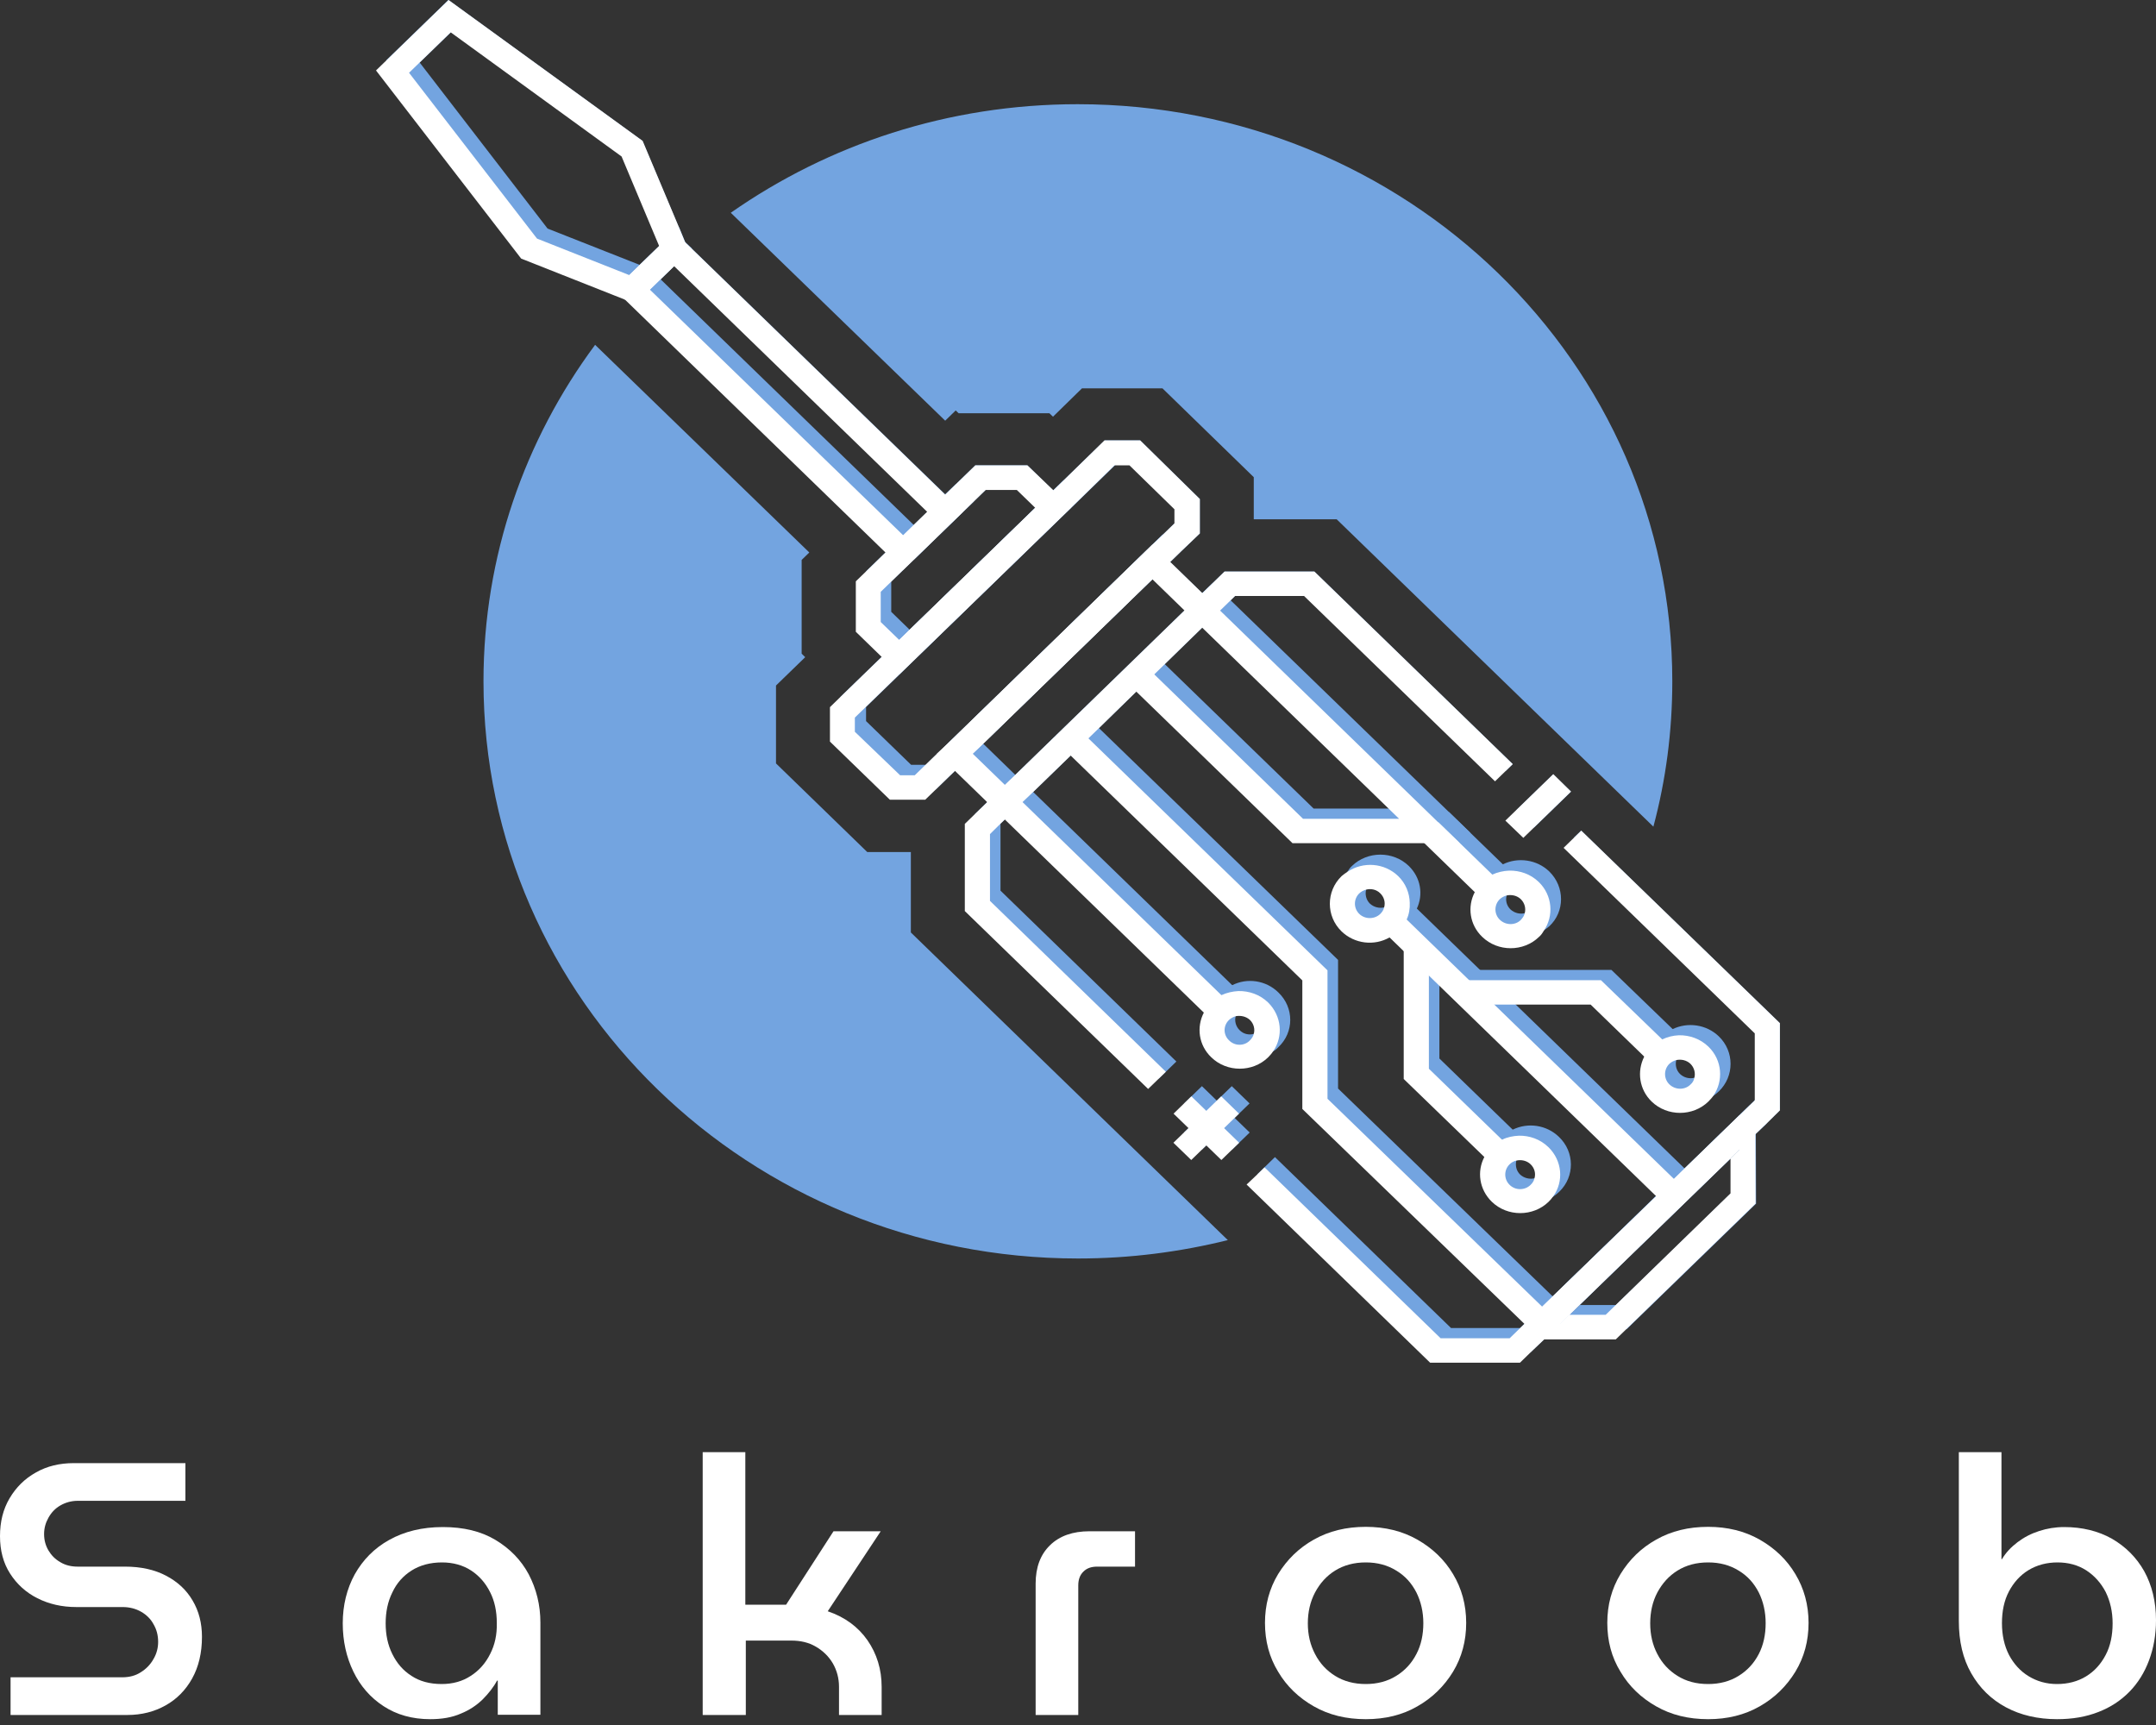 <svg width="40" height="32" viewBox="0 0 40 32" fill="none" xmlns="http://www.w3.org/2000/svg">
<rect x="0" y="0" width="40" height="32" fill="#333333" stroke="none"/>
<path d="M0.196 31.814V31.115H2.267C2.4 31.115 2.516 31.085 2.614 31.02C2.711 30.96 2.791 30.878 2.849 30.774C2.907 30.675 2.934 30.567 2.934 30.459C2.934 30.339 2.907 30.231 2.849 30.132C2.796 30.032 2.716 29.955 2.618 29.899C2.52 29.843 2.405 29.812 2.276 29.812H1.418C1.147 29.812 0.907 29.756 0.693 29.648C0.48 29.541 0.311 29.385 0.187 29.191C0.062 28.997 0 28.764 0 28.497C0 28.229 0.058 27.996 0.178 27.794C0.298 27.591 0.458 27.431 0.667 27.315C0.871 27.198 1.107 27.142 1.369 27.142H3.44V27.841H1.445C1.325 27.841 1.218 27.871 1.12 27.927C1.022 27.983 0.951 28.061 0.898 28.156C0.845 28.251 0.818 28.35 0.818 28.458C0.818 28.57 0.845 28.669 0.898 28.76C0.951 28.85 1.022 28.924 1.12 28.98C1.213 29.036 1.32 29.062 1.44 29.062H2.32C2.614 29.062 2.867 29.118 3.08 29.23C3.294 29.342 3.458 29.493 3.574 29.692C3.689 29.886 3.747 30.11 3.747 30.365C3.747 30.662 3.685 30.921 3.565 31.137C3.445 31.352 3.28 31.521 3.071 31.637C2.862 31.754 2.627 31.814 2.365 31.814H0.196Z" fill="white"/>
<path d="M7.982 31.892C7.648 31.892 7.359 31.81 7.115 31.65C6.871 31.491 6.684 31.275 6.555 31.007C6.426 30.74 6.359 30.442 6.359 30.114C6.359 29.778 6.435 29.472 6.582 29.204C6.733 28.937 6.942 28.721 7.222 28.566C7.502 28.41 7.831 28.328 8.217 28.328C8.6 28.328 8.924 28.406 9.191 28.566C9.457 28.725 9.666 28.937 9.809 29.204C9.951 29.476 10.026 29.774 10.026 30.101V31.81H9.235V31.176H9.222C9.155 31.301 9.062 31.417 8.955 31.525C8.844 31.633 8.711 31.723 8.551 31.788C8.386 31.861 8.195 31.892 7.982 31.892ZM8.195 31.24C8.4 31.24 8.582 31.189 8.733 31.089C8.889 30.99 9.009 30.852 9.093 30.684C9.182 30.511 9.222 30.321 9.217 30.106C9.217 29.894 9.177 29.7 9.093 29.536C9.009 29.368 8.893 29.234 8.742 29.135C8.591 29.036 8.408 28.984 8.2 28.984C7.982 28.984 7.791 29.036 7.635 29.135C7.479 29.234 7.359 29.368 7.279 29.541C7.195 29.709 7.155 29.903 7.155 30.114C7.155 30.326 7.195 30.516 7.279 30.684C7.364 30.856 7.479 30.99 7.635 31.089C7.786 31.189 7.973 31.24 8.195 31.24Z" fill="white"/>
<path d="M13.037 31.814V26.939H13.828V29.769H14.584L15.464 28.406H16.34L15.357 29.89C15.673 29.998 15.917 30.175 16.095 30.429C16.268 30.68 16.357 30.968 16.357 31.292V31.814H15.566V31.292C15.566 31.133 15.526 30.986 15.451 30.856C15.375 30.727 15.268 30.623 15.135 30.546C15.002 30.468 14.851 30.434 14.682 30.434H13.837V31.814H13.037Z" fill="white"/>
<path d="M19.214 31.814V29.377C19.214 29.075 19.303 28.837 19.481 28.665C19.658 28.492 19.903 28.406 20.214 28.406H21.058V29.062H20.356C20.245 29.062 20.161 29.092 20.098 29.157C20.036 29.217 20.005 29.303 20.005 29.411V31.814H19.214Z" fill="white"/>
<path d="M25.34 31.892C24.976 31.892 24.655 31.814 24.375 31.654C24.096 31.495 23.873 31.283 23.713 31.012C23.549 30.744 23.469 30.442 23.469 30.106C23.469 29.774 23.549 29.472 23.713 29.2C23.878 28.932 24.096 28.717 24.375 28.561C24.655 28.402 24.976 28.324 25.34 28.324C25.696 28.324 26.016 28.402 26.296 28.561C26.576 28.721 26.798 28.932 26.958 29.2C27.118 29.467 27.202 29.769 27.202 30.106C27.202 30.438 27.122 30.74 26.958 31.012C26.794 31.279 26.576 31.495 26.296 31.654C26.02 31.814 25.7 31.892 25.34 31.892ZM25.34 31.24C25.553 31.24 25.744 31.189 25.904 31.089C26.065 30.99 26.189 30.856 26.278 30.684C26.367 30.515 26.407 30.321 26.407 30.11C26.407 29.903 26.362 29.709 26.278 29.541C26.189 29.368 26.069 29.234 25.904 29.135C25.744 29.036 25.558 28.984 25.34 28.984C25.118 28.984 24.931 29.036 24.771 29.135C24.611 29.234 24.491 29.368 24.398 29.541C24.309 29.709 24.264 29.903 24.264 30.114C24.264 30.326 24.309 30.515 24.398 30.684C24.487 30.856 24.611 30.99 24.771 31.089C24.931 31.189 25.122 31.24 25.34 31.24Z" fill="white"/>
<path d="M31.692 31.892C31.327 31.892 31.007 31.814 30.727 31.654C30.447 31.495 30.225 31.283 30.065 31.012C29.9 30.744 29.82 30.442 29.82 30.106C29.82 29.774 29.9 29.472 30.065 29.2C30.229 28.932 30.447 28.717 30.727 28.561C31.007 28.402 31.327 28.324 31.692 28.324C32.047 28.324 32.367 28.402 32.647 28.561C32.927 28.721 33.15 28.932 33.309 29.2C33.47 29.467 33.554 29.769 33.554 30.106C33.554 30.438 33.474 30.74 33.309 31.012C33.145 31.279 32.927 31.495 32.647 31.654C32.367 31.814 32.047 31.892 31.692 31.892ZM31.692 31.24C31.905 31.24 32.096 31.189 32.256 31.089C32.416 30.99 32.541 30.856 32.63 30.684C32.718 30.515 32.758 30.321 32.758 30.11C32.758 29.903 32.714 29.709 32.63 29.541C32.541 29.368 32.421 29.234 32.256 29.135C32.096 29.036 31.909 28.984 31.692 28.984C31.469 28.984 31.283 29.036 31.123 29.135C30.963 29.234 30.843 29.368 30.749 29.541C30.66 29.709 30.616 29.903 30.616 30.114C30.616 30.326 30.66 30.515 30.749 30.684C30.838 30.856 30.963 30.99 31.123 31.089C31.283 31.189 31.469 31.24 31.692 31.24Z" fill="white"/>
<path d="M38.164 31.892C37.809 31.892 37.489 31.818 37.217 31.672C36.942 31.525 36.728 31.314 36.573 31.042C36.417 30.77 36.342 30.447 36.342 30.071V26.939H37.133V28.924H37.142C37.213 28.803 37.311 28.7 37.431 28.609C37.551 28.518 37.684 28.449 37.831 28.402C37.977 28.354 38.133 28.328 38.297 28.328C38.631 28.328 38.929 28.402 39.182 28.544C39.435 28.691 39.636 28.889 39.782 29.148C39.924 29.407 40 29.709 40 30.054C40 30.326 39.956 30.572 39.871 30.8C39.787 31.025 39.667 31.219 39.507 31.383C39.346 31.547 39.155 31.672 38.933 31.758C38.702 31.849 38.449 31.892 38.164 31.892ZM38.164 31.24C38.364 31.24 38.547 31.193 38.702 31.098C38.858 31.003 38.978 30.869 39.066 30.701C39.155 30.533 39.195 30.334 39.195 30.114C39.195 29.899 39.151 29.705 39.066 29.532C38.978 29.364 38.858 29.23 38.706 29.131C38.551 29.032 38.373 28.984 38.173 28.984C37.973 28.984 37.791 29.032 37.635 29.127C37.48 29.221 37.36 29.355 37.271 29.523C37.182 29.692 37.142 29.89 37.142 30.11C37.142 30.334 37.186 30.529 37.271 30.697C37.36 30.865 37.48 30.999 37.635 31.094C37.791 31.189 37.964 31.24 38.164 31.24Z" fill="white"/>
<path d="M21.153 8.17H20.495L16.682 11.871L16.548 12.001L16.353 12.191L15.593 12.928V13.567L16.704 14.645H17.362L17.717 14.3L17.913 14.115L18.046 13.981L18.242 13.795L21.38 10.746L21.576 10.556L21.709 10.426L21.904 10.236L22.26 9.896V9.257L21.153 8.17ZM21.989 9.512L21.798 9.697V9.702L21.58 9.913L21.384 10.103L17.588 13.791L17.393 13.977L17.175 14.188H16.904L16.068 13.377V13.114L16.691 12.51L16.886 12.32L19.878 9.417L20.073 9.227L20.695 8.623L20.887 8.438H21.158L21.993 9.249V9.512H21.989Z" fill="#73A4E0"/>
<path d="M28.971 24.204L28.776 24.394H29.109L29.14 24.364L28.971 24.204ZM28.971 24.204L28.776 24.394H29.109L29.14 24.364L28.971 24.204ZM28.971 24.204L28.776 24.394H29.109L29.14 24.364L28.971 24.204ZM28.971 24.204L28.776 24.394H29.109L29.14 24.364L28.971 24.204ZM28.971 24.204L28.776 24.394H29.109L29.14 24.364L28.971 24.204ZM32.767 20.788L32.469 20.499L32.274 20.689L31.256 21.677L30.927 21.996L30.732 22.186L28.811 24.045L28.482 24.364L28.647 24.524L28.785 24.657H30.18L32.581 22.328L32.576 21.034L32.772 20.844V20.788H32.767ZM32.301 21.301V21.957L29.98 24.209H29.305L29.14 24.368L28.976 24.209H29.309L32.109 21.491L32.301 21.301V20.978L32.465 21.137L32.301 21.301ZM28.971 24.204L28.776 24.394H29.109L29.14 24.364L28.971 24.204ZM28.971 24.204L28.776 24.394H29.109L29.14 24.364L28.971 24.204ZM28.971 24.204L28.776 24.394H29.109L29.14 24.364L28.971 24.204ZM28.971 24.204L28.776 24.394H29.109L29.14 24.364L28.971 24.204Z" fill="#73A4E0"/>
<path d="M22.667 10.974L22.338 11.293L22.169 11.134L21.573 10.556L21.378 10.746L18.24 13.795L18.835 14.373L19 14.529L18.804 14.723L18.671 14.852L18.547 14.732L18.507 14.693L17.582 13.795L21.378 10.103L21.573 9.913L21.902 10.232L21.707 10.426L22.302 11.004L22.503 10.815L22.543 10.853L22.667 10.974Z" fill="#73A4E0"/>
<path d="M19.735 8.908L19.539 9.098L19.059 8.632H18.095L17.735 8.981L17.539 9.171L17.406 9.3L17.21 9.49L16.628 10.055L16.432 10.245L16.072 10.595V11.531L16.881 12.316L19.873 9.413L20.068 9.223L19.735 8.908ZM16.877 11.682L16.535 11.35V10.789L18.481 8.899H19.059L19.401 9.231L16.877 11.682Z" fill="#73A4E0"/>
<path d="M12.706 4.491L12.591 4.21L11.919 2.614L8.319 -3.05176e-05L7.168 1.117L9.862 4.611L11.511 5.263L11.791 5.371L11.982 5.444L12.786 4.663V4.659L12.84 4.611L12.706 4.491ZM12.231 4.56L11.866 4.913L10.159 4.24L7.786 1.16L8.364 0.6L8.555 0.41L11.728 2.713L12.426 4.374L12.231 4.56Z" fill="#73A4E0"/>
<path d="M17.732 8.981L17.536 9.171L12.838 4.616L12.714 4.495L12.598 4.214L12.514 4.296L12.438 4.37L12.243 4.56L11.602 5.181L11.798 5.371L11.931 5.5L16.63 10.06L16.959 10.379L18.07 9.3L17.732 8.981ZM17.207 9.495L16.954 9.74L12.256 5.181L12.705 4.745L17.403 9.305L17.207 9.495Z" fill="#73A4E0"/>
<path d="M18.875 14.407L18.545 14.728L22.665 18.727L22.995 18.406L18.875 14.407Z" fill="#73A4E0"/>
<path d="M26.163 16.735L25.833 17.055L31.085 22.152L31.415 21.832L26.163 16.735Z" fill="#73A4E0"/>
<path d="M28.643 24.528L24.358 20.383V17.997L19.895 13.666L20.224 13.347L24.825 17.807V20.193L28.972 24.209L28.643 24.528Z" fill="#73A4E0"/>
<path d="M23.718 18.411C23.487 18.183 23.135 18.135 22.86 18.277C22.793 18.312 22.727 18.359 22.669 18.411C22.66 18.42 22.646 18.433 22.642 18.441C22.62 18.459 22.602 18.48 22.589 18.502C22.584 18.506 22.584 18.506 22.584 18.506C22.562 18.536 22.544 18.562 22.526 18.592C22.482 18.687 22.455 18.791 22.451 18.894C22.442 19.084 22.518 19.278 22.669 19.425C22.927 19.675 23.326 19.701 23.616 19.507L23.62 19.503C23.655 19.485 23.691 19.455 23.718 19.425C24.011 19.149 24.011 18.692 23.718 18.411ZM23.389 19.11C23.353 19.145 23.309 19.166 23.264 19.179C23.171 19.205 23.069 19.183 22.998 19.11C22.927 19.041 22.9 18.937 22.927 18.847C22.935 18.804 22.958 18.765 22.998 18.73C23.104 18.622 23.282 18.622 23.389 18.73C23.5 18.834 23.5 19.006 23.389 19.11Z" fill="#73A4E0"/>
<path d="M28.923 21.09C28.692 20.866 28.345 20.818 28.065 20.956C27.994 20.991 27.932 21.034 27.874 21.09C27.865 21.099 27.856 21.107 27.843 21.12C27.821 21.142 27.803 21.168 27.785 21.189C27.767 21.215 27.754 21.241 27.736 21.271C27.688 21.366 27.665 21.474 27.661 21.577C27.652 21.767 27.727 21.957 27.879 22.104C28.132 22.354 28.523 22.384 28.817 22.199C28.817 22.199 28.821 22.199 28.821 22.194C28.861 22.168 28.896 22.138 28.932 22.104C29.217 21.828 29.217 21.37 28.923 21.09ZM28.594 21.789C28.559 21.823 28.514 21.849 28.47 21.858C28.381 21.879 28.279 21.858 28.203 21.789C28.132 21.72 28.11 21.621 28.132 21.53C28.141 21.487 28.168 21.448 28.203 21.409C28.314 21.301 28.488 21.301 28.594 21.409C28.701 21.513 28.705 21.685 28.594 21.789Z" fill="#73A4E0"/>
<path d="M26.137 16.064C25.848 15.784 25.372 15.784 25.083 16.064C25.048 16.095 25.021 16.134 24.999 16.172C24.799 16.453 24.83 16.837 25.083 17.087C25.248 17.246 25.465 17.311 25.679 17.294C25.785 17.285 25.883 17.255 25.977 17.203C25.994 17.195 26.012 17.182 26.026 17.173C26.061 17.147 26.097 17.121 26.123 17.091C26.128 17.091 26.128 17.091 26.132 17.087C26.199 17.018 26.252 16.945 26.283 16.863C26.412 16.595 26.359 16.28 26.137 16.064ZM25.683 16.832C25.594 16.854 25.492 16.832 25.416 16.763C25.345 16.694 25.323 16.591 25.345 16.505C25.354 16.461 25.377 16.418 25.416 16.384C25.528 16.276 25.701 16.28 25.808 16.384C25.914 16.487 25.914 16.66 25.808 16.763C25.772 16.802 25.728 16.824 25.683 16.832Z" fill="#73A4E0"/>
<path d="M31.891 19.227C31.659 19.002 31.308 18.955 31.028 19.093C30.957 19.127 30.895 19.175 30.837 19.227C30.828 19.235 30.815 19.248 30.806 19.257C30.784 19.278 30.762 19.304 30.748 19.33C30.726 19.36 30.708 19.386 30.699 19.412C30.651 19.507 30.624 19.61 30.619 19.714C30.615 19.904 30.686 20.098 30.837 20.244C31.095 20.495 31.495 20.521 31.784 20.331C31.824 20.305 31.855 20.275 31.891 20.244C32.179 19.964 32.179 19.507 31.891 19.227ZM31.562 19.925C31.526 19.96 31.482 19.986 31.437 19.994C31.344 20.016 31.246 19.994 31.171 19.925C31.099 19.856 31.077 19.757 31.099 19.666C31.108 19.623 31.131 19.584 31.171 19.546C31.282 19.438 31.455 19.438 31.562 19.546C31.668 19.654 31.668 19.822 31.562 19.925Z" fill="#73A4E0"/>
<path d="M28.745 16.168C28.514 15.944 28.162 15.896 27.882 16.034C27.816 16.069 27.749 16.116 27.691 16.168C27.682 16.177 27.673 16.189 27.665 16.198C27.642 16.22 27.625 16.237 27.611 16.259C27.607 16.263 27.607 16.263 27.607 16.263C27.589 16.293 27.567 16.319 27.549 16.349C27.505 16.444 27.478 16.548 27.473 16.651C27.465 16.841 27.54 17.035 27.691 17.182C27.949 17.432 28.345 17.458 28.634 17.264C28.669 17.242 28.709 17.212 28.745 17.182C29.034 16.91 29.034 16.453 28.745 16.168ZM28.416 16.871C28.38 16.906 28.336 16.927 28.291 16.94C28.202 16.962 28.1 16.94 28.024 16.871C27.953 16.802 27.927 16.703 27.953 16.612C27.962 16.569 27.985 16.53 28.024 16.491C28.136 16.384 28.309 16.384 28.416 16.491C28.522 16.595 28.522 16.768 28.416 16.871Z" fill="#73A4E0"/>
<path d="M28.203 21.09L27.874 21.409L26.238 19.826V17.41H26.705V19.636L28.203 21.09Z" fill="#73A4E0"/>
<path d="M27.282 15.452H24.175L21.117 12.48L21.446 12.161L24.371 14.999H26.153L22.211 11.173L22.54 10.853L27.282 15.452Z" fill="#73A4E0"/>
<path d="M26.882 15.063L26.552 15.383L27.693 16.491L28.023 16.17L26.882 15.063Z" fill="#73A4E0"/>
<path d="M31.173 19.226L30.84 19.546L29.706 18.446H27.359V17.993H29.897L31.173 19.226Z" fill="#73A4E0"/>
<path d="M28.816 14.365L28.128 15.033L28.458 15.354L29.146 14.686L28.816 14.365Z" fill="#73A4E0"/>
<path d="M22.853 20.149L21.967 21.009L22.297 21.329L23.183 20.469L22.853 20.149Z" fill="#73A4E0"/>
<path d="M22.299 20.149L21.969 20.469L22.855 21.329L23.185 21.009L22.299 20.149Z" fill="#73A4E0"/>
<path d="M28.065 14.175L27.932 14.304L24.389 10.866H23.109L22.913 11.056L22.834 11.134L22.638 11.324L22.505 11.453L22.305 11.643L21.282 12.639L21.082 12.829L20.389 13.506L19.166 14.693L18.971 14.878L18.838 15.012L18.642 15.202L18.562 15.279V16.522L21.825 19.692L21.496 20.012L18.091 16.712V15.098L18.313 14.882V14.878L18.509 14.693L18.642 14.563V14.559L18.838 14.373L21.976 11.324L22.718 10.603H24.385L28.065 14.175Z" fill="#73A4E0"/>
<path d="M33.02 18.98V20.598L32.766 20.848L32.566 21.038L32.099 21.491L29.304 24.204L29.135 24.368L29.108 24.399L28.837 24.657L28.641 24.852L28.392 25.089H26.73L23.325 21.785L23.459 21.655L23.654 21.465L26.921 24.636H28.201L28.806 24.049L30.721 22.186L30.917 21.996L31.25 21.677L32.268 20.689L32.553 20.413V20.408L32.748 20.219V18.98L29.201 15.538L29.335 15.409L33.02 18.98Z" fill="#73A4E0"/>
<path d="M21.154 8.17H20.491L19.736 8.908L16.682 11.871L16.549 12.001L16.353 12.191L15.593 12.928L15.398 13.118V13.757L16.509 14.835H17.166L17.362 14.645L17.718 14.3L17.913 14.115L18.047 13.981L18.242 13.795L21.38 10.746L21.576 10.556L21.709 10.426L21.905 10.236L22.26 9.896V9.257L21.154 8.17ZM21.38 10.103L17.584 13.791L17.389 13.977L16.971 14.382H16.7L15.86 13.575V13.312L16.055 13.123L16.678 12.518L16.873 12.329L19.865 9.426L20.06 9.236L20.678 8.632H20.954L21.789 9.447V9.71L21.571 9.922L21.38 10.103Z" fill="white"/>
<path d="M32.568 21.038V20.982L32.27 20.693L31.252 21.681L30.924 22L30.728 22.19L28.808 24.049L28.283 24.558L28.581 24.847H29.977L32.572 22.328L32.568 21.038ZM29.11 24.399L29.141 24.368L29.305 24.209L32.106 21.491V21.168L32.27 21.327L32.106 21.487V22.138L29.986 24.2L29.79 24.39H29.11L28.945 24.55L28.781 24.39H29.11V24.399Z" fill="white"/>
<path d="M22.473 11.164L22.144 11.483L21.975 11.324L21.38 10.746L18.242 13.795L18.046 13.981L18.642 14.559V14.563L18.682 14.598V14.602H18.686L18.806 14.723L18.673 14.852L18.477 15.042L18.353 14.917L18.313 14.883V14.878L17.717 14.3L17.384 13.981L17.584 13.795L21.38 10.103L22.473 11.164Z" fill="white"/>
<path d="M19.061 8.632H18.096L17.736 8.981L17.54 9.171L17.407 9.3L17.211 9.49L16.629 10.055L16.433 10.245L16.073 10.595L15.878 10.784V11.72L16.687 12.506L16.883 12.316L19.874 9.413L19.061 8.632ZM16.683 11.871L16.34 11.539V10.979L18.287 9.089H18.865L19.207 9.421L16.683 11.871Z" fill="white"/>
<path d="M12.71 4.491L12.594 4.21L11.923 2.614L8.322 0L6.976 1.307L9.669 4.797L11.598 5.56L11.789 5.634L12.79 4.663V4.659L12.71 4.491ZM11.674 5.103L9.963 4.426L7.589 1.35L7.785 1.16L8.362 0.6L11.532 2.903L12.229 4.564L11.674 5.103Z" fill="white"/>
<path d="M17.535 9.175L12.837 4.616L12.508 4.296L12.433 4.37L12.237 4.56L11.401 5.371L11.597 5.56L16.428 10.249L16.757 10.569L17.869 9.49L17.535 9.175ZM16.757 9.93L12.055 5.371L12.504 4.935L17.202 9.495L16.757 9.93Z" fill="white"/>
<path d="M18.683 14.6L18.352 14.92L22.473 18.919L22.803 18.599L18.683 14.6Z" fill="white"/>
<path d="M25.967 16.931L25.637 17.251L30.889 22.348L31.219 22.028L25.967 16.931Z" fill="white"/>
<path d="M28.447 24.718L24.162 20.572V18.187L19.699 13.856L20.028 13.537L24.629 18.001V20.383L28.776 24.399L28.447 24.718Z" fill="white"/>
<path d="M23.527 18.597C23.376 18.45 23.176 18.381 22.976 18.385C22.869 18.39 22.758 18.416 22.665 18.459C22.638 18.471 22.616 18.489 22.594 18.502C22.589 18.506 22.589 18.506 22.589 18.506C22.558 18.523 22.532 18.545 22.509 18.571C22.496 18.579 22.487 18.588 22.474 18.597C22.416 18.653 22.372 18.717 22.336 18.782C22.194 19.054 22.238 19.39 22.474 19.615C22.763 19.895 23.238 19.895 23.527 19.615C23.558 19.58 23.594 19.546 23.616 19.507L23.62 19.503C23.812 19.226 23.78 18.847 23.527 18.597ZM22.803 19.3C22.692 19.196 22.692 19.024 22.803 18.92C22.838 18.886 22.883 18.864 22.927 18.851C23.02 18.834 23.118 18.855 23.189 18.92C23.261 18.989 23.287 19.093 23.261 19.179C23.252 19.222 23.225 19.265 23.189 19.3C23.087 19.408 22.909 19.408 22.803 19.3Z" fill="white"/>
<path d="M28.727 21.28C28.576 21.133 28.376 21.064 28.18 21.068C28.073 21.073 27.962 21.094 27.869 21.142H27.864C27.833 21.159 27.807 21.172 27.78 21.189C27.753 21.206 27.731 21.224 27.709 21.245C27.696 21.254 27.687 21.262 27.678 21.275C27.62 21.331 27.576 21.396 27.54 21.461C27.398 21.728 27.442 22.065 27.678 22.294C27.967 22.574 28.442 22.574 28.731 22.294C28.762 22.263 28.789 22.233 28.811 22.199C28.811 22.199 28.816 22.199 28.816 22.194C29.016 21.918 28.985 21.53 28.727 21.28ZM28.007 21.979C27.9 21.875 27.9 21.703 28.007 21.599C28.042 21.564 28.087 21.539 28.131 21.53C28.224 21.508 28.327 21.53 28.398 21.599C28.469 21.668 28.496 21.767 28.469 21.858C28.46 21.901 28.438 21.94 28.398 21.979C28.291 22.086 28.113 22.086 28.007 21.979Z" fill="white"/>
<path d="M25.942 16.254C25.684 16.004 25.289 15.978 25 16.172C24.964 16.194 24.924 16.224 24.889 16.254C24.6 16.535 24.6 16.996 24.889 17.277C25.129 17.51 25.497 17.553 25.782 17.389C25.84 17.359 25.893 17.32 25.942 17.277C25.96 17.255 25.982 17.238 25.995 17.216C26.009 17.203 26.022 17.19 26.031 17.173C26.053 17.139 26.075 17.1 26.098 17.057C26.142 16.962 26.16 16.854 26.155 16.746C26.151 16.569 26.08 16.388 25.942 16.254ZM25.218 16.573C25.253 16.539 25.297 16.517 25.342 16.504C25.435 16.479 25.538 16.5 25.609 16.573C25.68 16.642 25.706 16.742 25.68 16.832C25.671 16.875 25.644 16.919 25.609 16.953C25.502 17.057 25.324 17.057 25.218 16.953C25.111 16.849 25.111 16.677 25.218 16.573Z" fill="white"/>
<path d="M31.696 19.416C31.545 19.27 31.345 19.201 31.149 19.205C31.043 19.209 30.936 19.235 30.838 19.282C30.811 19.296 30.78 19.313 30.754 19.33C30.727 19.343 30.7 19.36 30.678 19.386C30.669 19.395 30.656 19.403 30.642 19.412C30.585 19.468 30.536 19.528 30.505 19.597V19.602C30.367 19.873 30.411 20.21 30.642 20.434C30.931 20.715 31.407 20.715 31.696 20.434C31.727 20.4 31.758 20.37 31.785 20.331C31.98 20.05 31.954 19.666 31.696 19.416ZM30.971 20.115C30.865 20.012 30.865 19.839 30.971 19.735C31.007 19.701 31.051 19.679 31.096 19.666C31.189 19.645 31.291 19.666 31.363 19.735C31.434 19.805 31.46 19.908 31.434 19.999C31.425 20.046 31.402 20.085 31.363 20.119C31.26 20.223 31.082 20.223 30.971 20.115Z" fill="white"/>
<path d="M28.549 16.362C28.398 16.215 28.198 16.146 27.998 16.151C27.891 16.155 27.78 16.181 27.687 16.224C27.66 16.237 27.638 16.254 27.616 16.267C27.611 16.271 27.611 16.271 27.611 16.271C27.58 16.293 27.553 16.31 27.531 16.332C27.518 16.34 27.509 16.349 27.5 16.362C27.442 16.418 27.398 16.483 27.362 16.548C27.22 16.819 27.265 17.156 27.5 17.38C27.789 17.66 28.265 17.66 28.553 17.38C28.589 17.35 28.616 17.311 28.638 17.272C28.834 16.992 28.802 16.608 28.549 16.362ZM27.825 17.061C27.718 16.957 27.718 16.785 27.825 16.681C27.86 16.647 27.905 16.625 27.949 16.612C28.042 16.591 28.145 16.612 28.216 16.681C28.287 16.75 28.314 16.854 28.287 16.945C28.278 16.988 28.251 17.026 28.216 17.065C28.113 17.169 27.936 17.169 27.825 17.061Z" fill="white"/>
<path d="M28.008 21.28L27.679 21.599L26.043 20.016V17.6H26.51V19.826L28.008 21.28Z" fill="white"/>
<path d="M27.082 15.642H23.98L20.917 12.67L21.25 12.35L24.175 15.189H25.957L22.015 11.363L22.344 11.043L27.082 15.642Z" fill="white"/>
<path d="M26.686 15.253L26.355 15.573L27.496 16.68L27.826 16.36L26.686 15.253Z" fill="white"/>
<path d="M30.978 19.416L30.644 19.735L29.511 18.636H27.164V18.183H29.702L30.978 19.416Z" fill="white"/>
<path d="M29.147 14.684L28.458 15.353L28.262 15.543L27.929 15.223L28.818 14.361L29.147 14.684Z" fill="white"/>
<path d="M22.657 20.338L21.77 21.199L22.101 21.519L22.987 20.659L22.657 20.338Z" fill="white"/>
<path d="M22.103 20.338L21.773 20.659L22.66 21.519L22.99 21.199L22.103 20.338Z" fill="white"/>
<path d="M28.066 14.175L27.933 14.304L27.737 14.494L24.194 11.056H22.914L22.834 11.134L22.639 11.324L22.505 11.453L22.305 11.643L21.283 12.639L21.083 12.829L20.39 13.506L19.167 14.693L18.972 14.878L18.838 15.012L18.643 15.202L18.563 15.279L18.367 15.473V16.712L21.63 19.882L21.301 20.201L17.9 16.901V15.284L18.091 15.098L18.314 14.882V14.878L18.509 14.693L18.643 14.563V14.559L18.838 14.373L21.976 11.324L22.719 10.603H24.386L28.066 14.175Z" fill="white"/>
<path d="M33.022 18.98V20.598L32.769 20.848L32.569 21.038L32.102 21.491L29.306 24.204L29.137 24.368L29.111 24.399L28.84 24.657L28.644 24.852L28.395 25.089L28.2 25.279H26.533L23.128 21.974L23.328 21.785L23.461 21.655L26.728 24.826H28.008L28.808 24.049L30.729 22.19L30.924 22L31.253 21.677L32.271 20.689L32.556 20.413V20.408V19.17L29.009 15.728L29.204 15.538L29.337 15.409L33.022 18.98Z" fill="white"/>
<path d="M17.536 7.804L17.731 7.614L17.785 7.666H19.469L19.536 7.73L20.074 7.204H20.078H21.567L23.261 8.852V9.633H24.799L28.537 13.261L30.279 14.951L30.675 15.335C30.906 14.473 31.026 13.571 31.026 12.639C31.026 6.725 26.088 1.933 19.994 1.933C17.589 1.933 15.371 2.679 13.558 3.947L17.536 7.804Z" fill="#73A4E0"/>
<path d="M22.66 22.889L22.38 22.617L20.637 20.926L16.899 17.298V15.806H16.09L14.397 14.162V12.717L14.939 12.191L14.873 12.126V10.387L15.015 10.249L11.041 6.397C9.739 8.153 8.97 10.31 8.97 12.639C8.97 18.553 13.908 23.346 20.002 23.346C20.962 23.346 21.891 23.225 22.78 23.005L22.66 22.889Z" fill="#73A4E0"/>
</svg>
